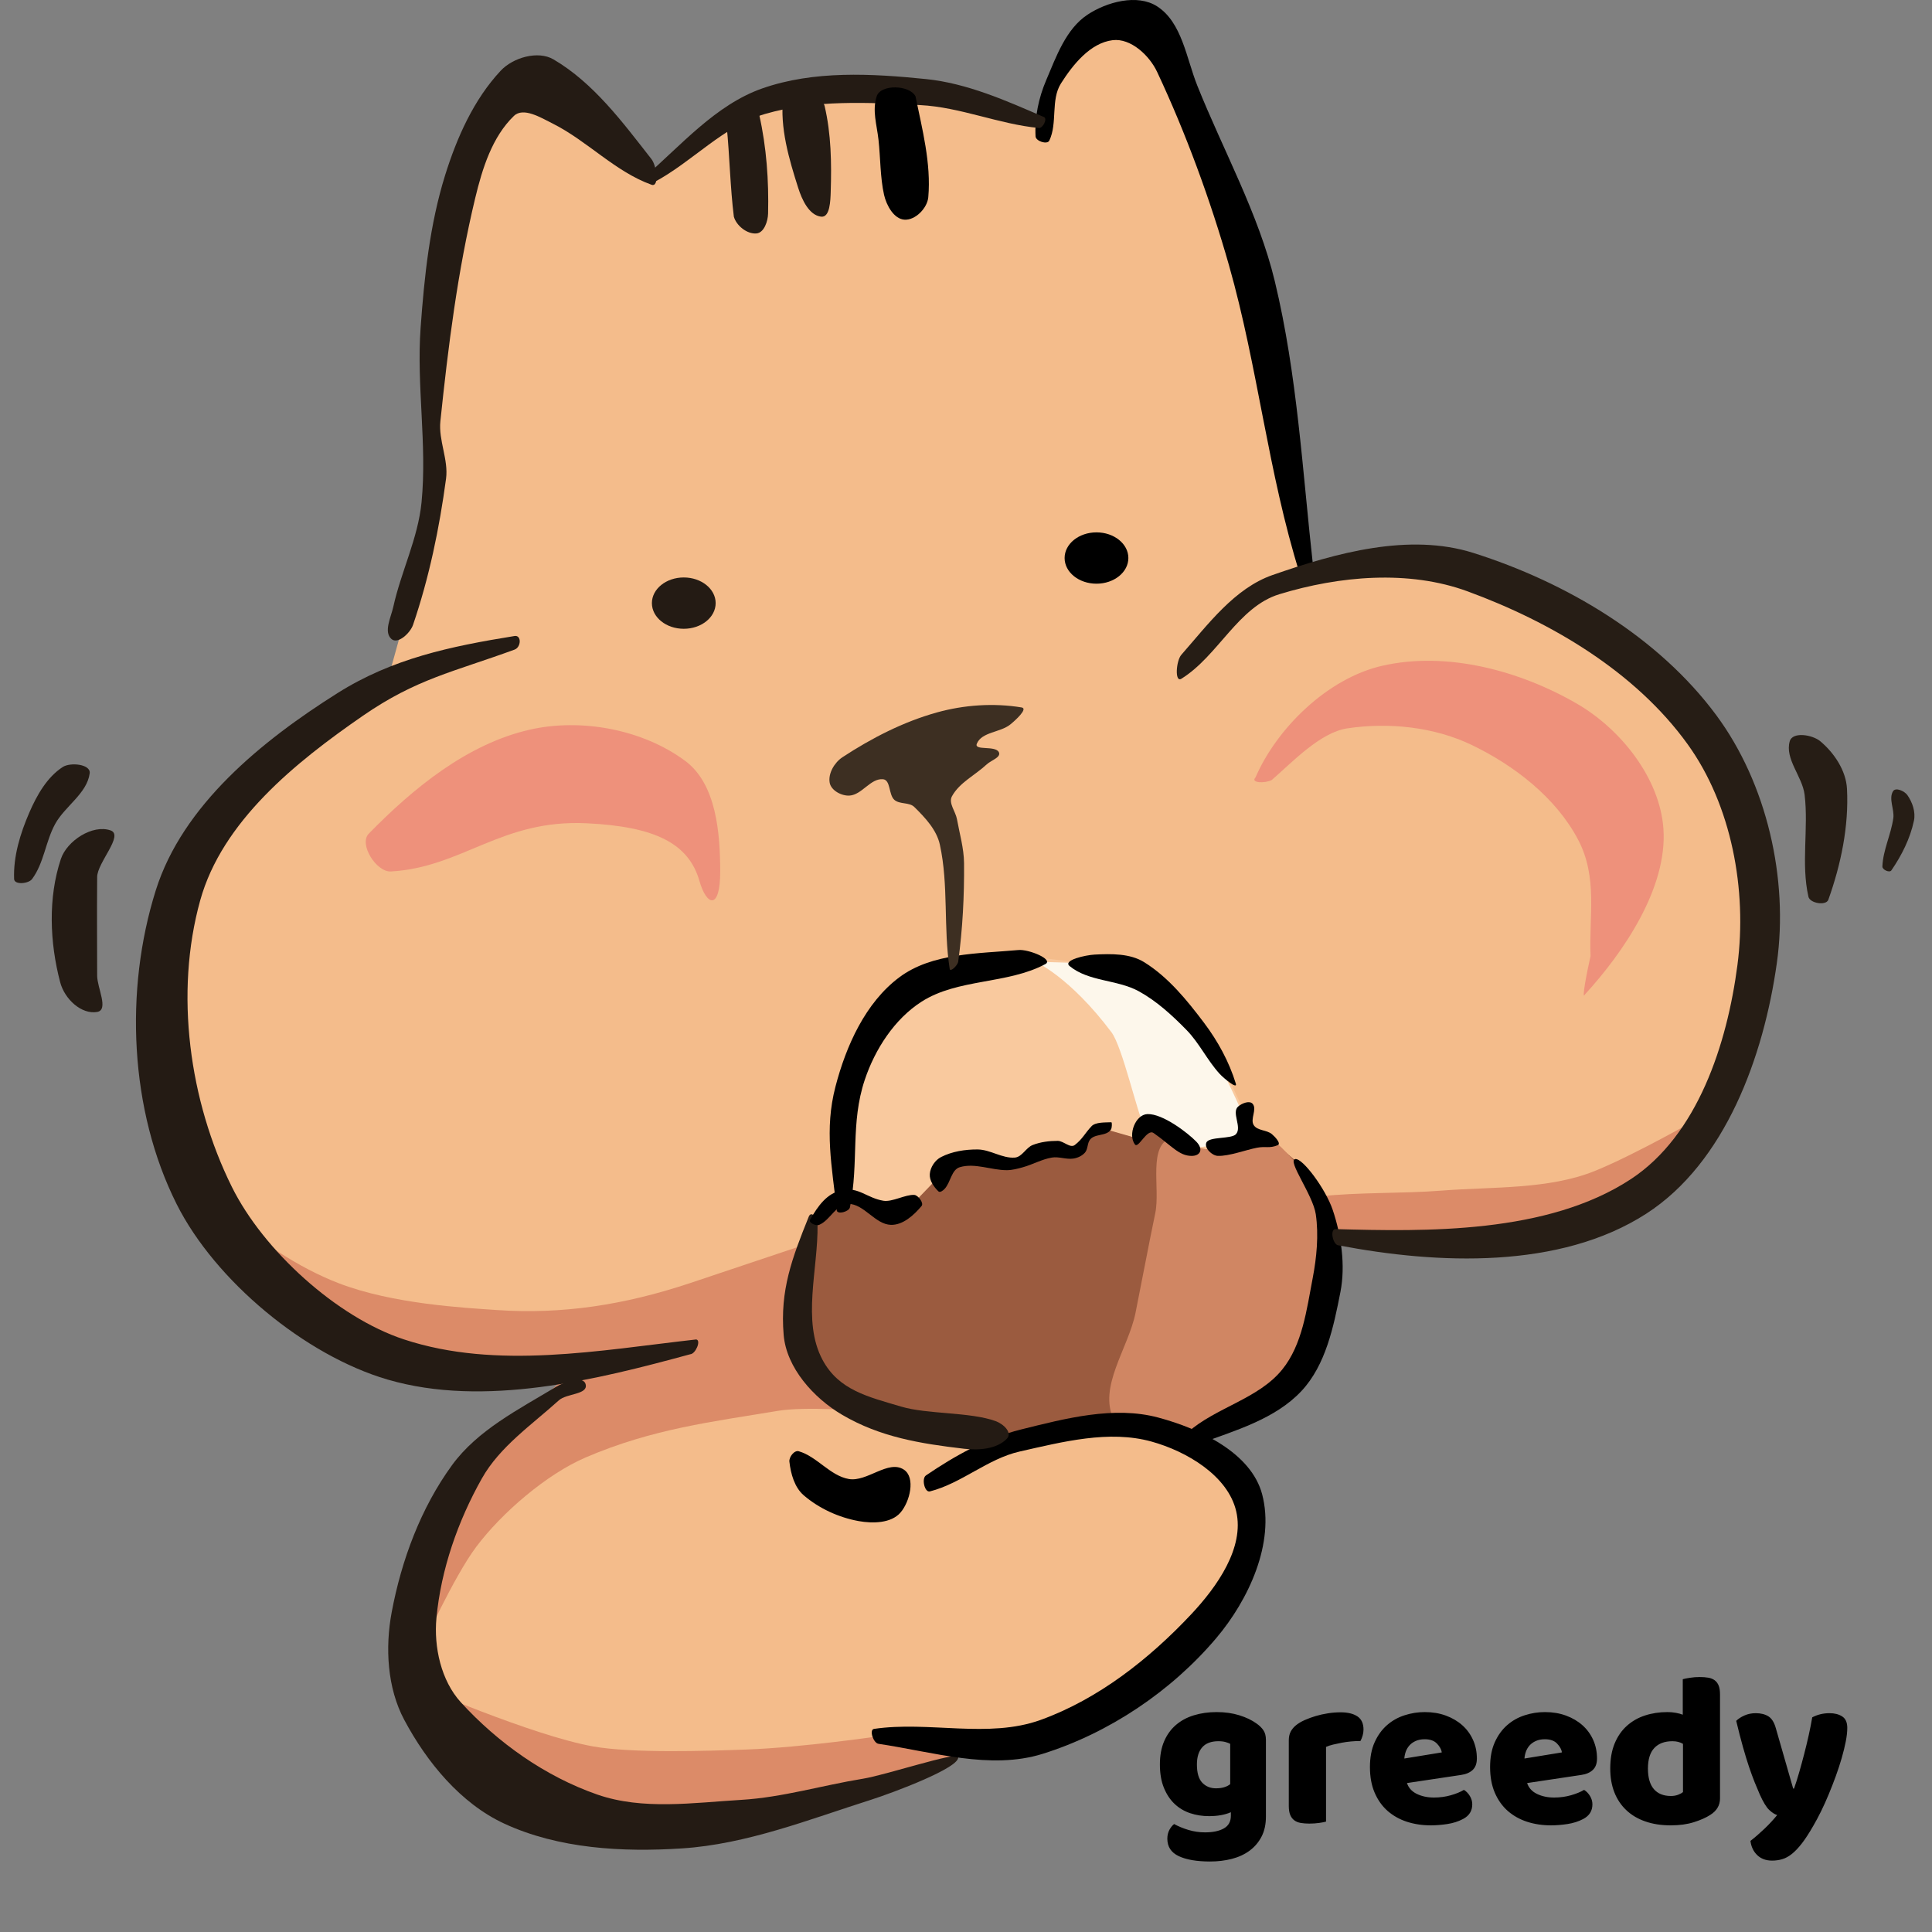 <?xml version="1.0"?>
<svg version="1.1" xmlns="http://www.w3.org/2000/svg" xmlns:xlink="http://www.w3.org/1999/xlink" width="100" height="100">
    <rect width="100%" height="100%" fill="#808080" stroke="none"/>
    <desc iVinci="yes" version="4.6" gridStep="20" showGrid="no" snapToGrid="no" codePlatform="0"/>
    <g id="Layer1" name="Layer 1" opacity="1">
        <g id="Shape1">
            <desc shapeID="1" type="0" basicInfo-basicType="0" basicInfo-roundedRectRadius="12" basicInfo-polygonSides="6" basicInfo-starPoints="5" bounding="rect(-73.251,-83.141,146.501,166.28)" text="" font-familyName="헤드라인A" font-pixelSize="50" font-bold="0" font-underline="0" font-alignment="1" strokeStyle="0" markerStart="0" markerEnd="0" shadowEnabled="0" shadowOffsetX="0" shadowOffsetY="2" shadowBlur="4" shadowOpacity="160" blurEnabled="0" blurRadius="4" transform="matrix(0.567,0,0,0.567,49.672,47.782)" pers-center="0,0" pers-size="0,0" pers-start="0,0" pers-end="0,0" locked="0" mesh="" flag=""/>
            <path id="shapePath1" d="M60.115,85.958 C66.912,79.878 64.925,77.599 64.925,77.599 L62.131,74.282 L67.502,70.797 L69.05,64.099 C69.05,64.099 76.137,65.053 79.481,64.099 C82.785,63.156 86.136,61.363 88.219,58.63 C90.31,55.886 91.204,48.718 91.204,48.718 L89.976,41.031 L83.784,33.024 L73.855,28.807 L67.502,29.66 L66.1,18.345 L62.214,6.835 L58.605,0.643 L55.617,1.964 L53.873,6.299 L48.851,4.713 L40.263,4.888 L36.458,6.722 L33.776,9.075 L26.386,4.176 L23.302,10.141 L22.441,17.998 L22.333,22.447 L22.333,27.039 L20.181,34.788 L12.776,40.184 L8.14,49.796 L9.977,61.65 L16.948,68.959 L24.458,71.005 L30.74,70.438 L28.698,72.091 L24.458,75.427 L21.671,81.803 L22.144,87.186 L27.027,93.335 L32.092,94.921 L43.059,93.479 L49.966,90.529 C49.966,90.529 56.299,89.371 60.115,85.958 Z" style="stroke:none;fill-rule:evenodd;fill:#f4bc8b;fill-opacity:1;"/>
        </g>
        <g id="Shape2">
            <desc shapeID="2" type="0" basicInfo-basicType="0" basicInfo-roundedRectRadius="12" basicInfo-polygonSides="6" basicInfo-starPoints="5" bounding="rect(-31.376,-8.42,62.752,16.839)" text="manager&#10;greedy" font-familyName="Baloo" font-pixelSize="20" font-bold="0" font-underline="0" font-alignment="1" strokeStyle="0" markerStart="0" markerEnd="0" shadowEnabled="0" shadowOffsetX="0" shadowOffsetY="2" shadowBlur="4" shadowOpacity="160" blurEnabled="0" blurRadius="4" transform="matrix(0.567,0,0,0.567,77.825,91.577)" pers-center="0,0" pers-size="0,0" pers-start="0,0" pers-end="0,0" locked="0" mesh="" flag=""/>
            <path id="shapePath2" d="M62.973,88.617 C63.404,88.617 63.794,88.672 64.146,88.782 C64.498,88.891 64.794,89.033 65.036,89.207 C65.188,89.313 65.307,89.43 65.394,89.558 C65.481,89.687 65.524,89.853 65.524,90.057 L65.524,94.026 C65.524,94.427 65.448,94.773 65.297,95.064 C65.146,95.355 64.94,95.597 64.679,95.79 C64.418,95.982 64.112,96.124 63.761,96.215 C63.409,96.305 63.033,96.351 62.632,96.351 C61.944,96.351 61.404,96.258 61.011,96.073 C60.618,95.888 60.421,95.587 60.421,95.171 C60.421,94.998 60.457,94.844 60.529,94.712 C60.601,94.58 60.682,94.48 60.773,94.412 C60.992,94.533 61.239,94.635 61.515,94.718 C61.791,94.801 62.077,94.843 62.372,94.843 C62.78,94.843 63.105,94.775 63.347,94.638 C63.589,94.502 63.709,94.283 63.709,93.981 L63.709,93.8 C63.4,93.936 63.022,94.003 62.576,94.003 C62.236,94.003 61.912,93.953 61.606,93.851 C61.3,93.749 61.031,93.59 60.801,93.374 C60.571,93.159 60.385,92.881 60.245,92.541 C60.106,92.2 60.036,91.796 60.036,91.328 C60.036,90.866 60.109,90.466 60.257,90.125 C60.404,89.785 60.608,89.504 60.869,89.281 C61.13,89.058 61.44,88.891 61.799,88.782 C62.158,88.672 62.549,88.617 62.973,88.617 M63.675,90.261 C63.623,90.231 63.545,90.201 63.443,90.171 C63.341,90.141 63.215,90.125 63.063,90.125 C62.693,90.125 62.415,90.229 62.23,90.437 C62.044,90.645 61.952,90.942 61.952,91.328 C61.952,91.766 62.044,92.081 62.23,92.274 C62.415,92.467 62.651,92.563 62.939,92.563 C63.249,92.563 63.494,92.492 63.675,92.348 L63.675,90.261 M68.635,94.287 C68.56,94.309 68.441,94.332 68.278,94.355 C68.116,94.378 67.948,94.389 67.774,94.389 C67.608,94.389 67.458,94.378 67.326,94.355 C67.194,94.332 67.082,94.287 66.992,94.219 C66.901,94.151 66.831,94.058 66.782,93.941 C66.733,93.824 66.708,93.671 66.708,93.482 L66.708,90.08 C66.708,89.906 66.74,89.757 66.804,89.632 C66.869,89.507 66.961,89.396 67.082,89.298 C67.203,89.199 67.353,89.111 67.53,89.031 C67.708,88.952 67.899,88.882 68.103,88.821 C68.307,88.761 68.518,88.714 68.738,88.68 C68.957,88.645 69.176,88.629 69.395,88.629 C69.758,88.629 70.046,88.698 70.257,88.838 C70.469,88.978 70.575,89.207 70.575,89.524 C70.575,89.63 70.559,89.734 70.529,89.836 C70.499,89.938 70.462,90.031 70.416,90.114 C70.257,90.114 70.095,90.122 69.928,90.137 C69.762,90.152 69.6,90.174 69.441,90.205 C69.282,90.235 69.133,90.267 68.993,90.301 C68.853,90.335 68.734,90.375 68.635,90.42 L68.635,94.287 M74.061,94.48 C73.615,94.48 73.201,94.417 72.819,94.293 C72.437,94.168 72.105,93.981 71.821,93.732 C71.538,93.482 71.315,93.168 71.152,92.79 C70.989,92.412 70.908,91.97 70.908,91.464 C70.908,90.965 70.989,90.536 71.152,90.176 C71.315,89.817 71.528,89.522 71.793,89.292 C72.057,89.061 72.36,88.891 72.7,88.782 C73.04,88.672 73.388,88.617 73.743,88.617 C74.144,88.617 74.509,88.678 74.838,88.799 C75.166,88.92 75.45,89.086 75.688,89.298 C75.926,89.509 76.111,89.763 76.243,90.057 C76.376,90.352 76.442,90.674 76.442,91.021 C76.442,91.278 76.37,91.475 76.227,91.611 C76.083,91.747 75.882,91.834 75.625,91.871 L72.824,92.291 C72.908,92.541 73.078,92.728 73.335,92.853 C73.592,92.977 73.887,93.04 74.219,93.04 C74.529,93.04 74.823,93 75.098,92.921 C75.374,92.841 75.599,92.749 75.773,92.643 C75.894,92.718 75.996,92.824 76.079,92.96 C76.162,93.096 76.204,93.24 76.204,93.391 C76.204,93.732 76.045,93.984 75.727,94.151 C75.486,94.279 75.213,94.366 74.911,94.412 C74.609,94.457 74.325,94.48 74.061,94.48 M73.743,90.023 C73.562,90.023 73.405,90.054 73.272,90.114 C73.14,90.174 73.032,90.252 72.949,90.347 C72.866,90.441 72.804,90.547 72.762,90.664 C72.721,90.781 72.696,90.9 72.688,91.021 L74.628,90.704 C74.605,90.553 74.522,90.401 74.378,90.25 C74.235,90.099 74.023,90.023 73.743,90.023 M80.28,94.48 C79.834,94.48 79.42,94.417 79.038,94.293 C78.656,94.168 78.324,93.981 78.04,93.732 C77.757,93.482 77.534,93.168 77.371,92.79 C77.209,92.412 77.127,91.97 77.127,91.464 C77.127,90.965 77.209,90.536 77.371,90.176 C77.534,89.817 77.747,89.522 78.012,89.292 C78.276,89.061 78.579,88.891 78.919,88.782 C79.259,88.672 79.607,88.617 79.962,88.617 C80.363,88.617 80.728,88.678 81.057,88.799 C81.385,88.92 81.669,89.086 81.907,89.298 C82.145,89.509 82.33,89.763 82.463,90.057 C82.595,90.352 82.661,90.674 82.661,91.021 C82.661,91.278 82.589,91.475 82.445,91.611 C82.302,91.747 82.102,91.834 81.844,91.871 L79.043,92.291 C79.127,92.541 79.297,92.728 79.554,92.853 C79.811,92.977 80.106,93.04 80.439,93.04 C80.749,93.04 81.041,93 81.317,92.921 C81.593,92.841 81.818,92.749 81.992,92.643 C82.113,92.718 82.215,92.824 82.298,92.96 C82.381,93.096 82.423,93.24 82.423,93.391 C82.423,93.732 82.264,93.984 81.947,94.151 C81.705,94.279 81.432,94.366 81.13,94.412 C80.828,94.457 80.544,94.48 80.28,94.48 M79.962,90.023 C79.781,90.023 79.624,90.054 79.492,90.114 C79.359,90.174 79.251,90.252 79.168,90.347 C79.085,90.441 79.023,90.547 78.981,90.664 C78.939,90.781 78.915,90.9 78.907,91.021 L80.847,90.704 C80.824,90.553 80.741,90.401 80.597,90.25 C80.454,90.099 80.242,90.023 79.962,90.023 M83.346,91.543 C83.346,91.044 83.422,90.611 83.573,90.245 C83.724,89.878 83.934,89.573 84.203,89.332 C84.471,89.09 84.785,88.91 85.144,88.793 C85.503,88.676 85.89,88.617 86.306,88.617 C86.457,88.617 86.605,88.63 86.748,88.657 C86.892,88.683 87.009,88.716 87.1,88.753 L87.1,86.916 C87.175,86.894 87.296,86.869 87.463,86.843 C87.629,86.816 87.799,86.803 87.973,86.803 C88.139,86.803 88.288,86.814 88.421,86.837 C88.553,86.859 88.665,86.905 88.755,86.973 C88.846,87.041 88.914,87.134 88.96,87.251 C89.005,87.368 89.028,87.521 89.028,87.71 L89.028,93.085 C89.028,93.441 88.861,93.724 88.528,93.936 C88.309,94.079 88.026,94.206 87.678,94.315 C87.331,94.425 86.93,94.48 86.476,94.48 C85.985,94.48 85.544,94.412 85.155,94.275 C84.766,94.139 84.437,93.943 84.169,93.686 C83.9,93.429 83.696,93.121 83.556,92.762 C83.416,92.403 83.346,91.996 83.346,91.543 M86.567,90.125 C86.159,90.125 85.845,90.243 85.626,90.477 C85.406,90.711 85.297,91.067 85.297,91.543 C85.297,92.011 85.399,92.365 85.603,92.603 C85.807,92.841 86.102,92.96 86.487,92.96 C86.624,92.96 86.746,92.939 86.856,92.898 C86.966,92.856 87.051,92.809 87.111,92.756 L87.111,90.261 C86.96,90.171 86.779,90.125 86.567,90.125 M91.091,92.892 C91.008,92.703 90.919,92.492 90.824,92.257 C90.73,92.023 90.632,91.754 90.529,91.452 C90.427,91.15 90.322,90.804 90.212,90.415 C90.102,90.025 89.987,89.577 89.866,89.071 C89.972,88.965 90.114,88.872 90.291,88.793 C90.469,88.714 90.664,88.674 90.875,88.674 C91.14,88.674 91.359,88.729 91.533,88.838 C91.707,88.948 91.835,89.154 91.918,89.456 L92.814,92.575 L92.86,92.575 C92.95,92.318 93.039,92.038 93.126,91.735 C93.213,91.433 93.298,91.121 93.381,90.8 C93.465,90.479 93.542,90.157 93.614,89.836 C93.686,89.515 93.748,89.199 93.801,88.889 C94.073,88.746 94.371,88.674 94.697,88.674 C94.961,88.674 95.18,88.731 95.354,88.844 C95.528,88.957 95.615,89.154 95.615,89.434 C95.615,89.638 95.589,89.874 95.536,90.142 C95.483,90.411 95.413,90.696 95.326,90.999 C95.239,91.301 95.137,91.612 95.02,91.934 C94.903,92.255 94.78,92.571 94.651,92.881 C94.523,93.191 94.39,93.484 94.254,93.76 C94.118,94.035 93.986,94.283 93.857,94.502 C93.646,94.873 93.449,95.175 93.268,95.41 C93.087,95.644 92.913,95.827 92.746,95.96 C92.58,96.092 92.413,96.183 92.247,96.231 C92.081,96.281 91.907,96.305 91.725,96.305 C91.408,96.305 91.151,96.211 90.955,96.022 C90.758,95.833 90.641,95.587 90.603,95.285 C90.845,95.096 91.087,94.886 91.329,94.655 C91.57,94.425 91.79,94.189 91.986,93.947 C91.858,93.909 91.72,93.82 91.572,93.68 C91.425,93.541 91.265,93.278 91.091,92.892 Z" style="stroke:none;fill-rule:evenodd;fill:#000000;fill-opacity:1;"/>
        </g>
        <g id="Shape3">
            <desc shapeID="3" type="0" basicInfo-basicType="0" basicInfo-roundedRectRadius="12" basicInfo-polygonSides="6" basicInfo-starPoints="5" bounding="rect(-18.051,-11.463,36.101,22.926)" text="" font-familyName="Helvetica" font-pixelSize="20" font-bold="0" font-underline="0" font-alignment="1" strokeStyle="0" markerStart="0" markerEnd="0" shadowEnabled="0" shadowOffsetX="0" shadowOffsetY="2" shadowBlur="4" shadowOpacity="160" blurEnabled="0" blurRadius="4" transform="matrix(0.567,0,0,0.567,54.079,56.087)" pers-center="0,0" pers-size="0,0" pers-start="0,0" pers-end="0,0" locked="0" mesh="" flag=""/>
            <path id="shapePath3" d="M43.872,61.606 C43.872,61.606 43.845,56.161 43.845,56.161 C43.845,56.161 46.876,51.144 46.876,51.144 C46.876,51.144 53.878,49.588 53.878,49.588 C53.878,49.588 57.875,50.044 57.875,50.044 C57.875,50.044 62.758,53.988 62.758,53.988 C62.758,53.988 64.314,57.368 64.314,57.368 C64.314,57.368 64.314,59.005 64.287,59.005 C64.26,59.005 62.57,59.461 62.57,59.461 C62.57,59.461 61.55,59.434 61.55,59.434 C61.55,59.434 59.539,58.2 59.539,58.2 C59.539,58.2 58.922,59.031 58.922,59.031 C58.922,59.031 57.285,58.441 57.285,58.441 C57.285,58.441 55.837,59.541 55.863,59.541 C55.89,59.541 54.2,59.541 54.2,59.541 C54.2,59.541 52.617,60.212 52.617,60.212 C52.617,60.212 49.827,59.809 49.827,59.809 C49.827,59.809 48.781,60.883 48.781,60.883 C48.781,60.883 47.777,62.391 46.597,62.566 C45.326,62.753 43.872,61.606 43.872,61.606 Z" style="stroke:none;fill-rule:evenodd;fill:#f9c99e;fill-opacity:1;"/>
        </g>
        <g id="Shape4">
            <desc shapeID="4" type="0" basicInfo-basicType="0" basicInfo-roundedRectRadius="12" basicInfo-polygonSides="6" basicInfo-starPoints="5" bounding="rect(0,0,0,0)" text="" font-familyName="Helvetica" font-pixelSize="20" font-bold="0" font-underline="0" font-alignment="1" strokeStyle="0" markerStart="0" markerEnd="0" shadowEnabled="0" shadowOffsetX="0" shadowOffsetY="2" shadowBlur="4" shadowOpacity="160" blurEnabled="0" blurRadius="4" transform="matrix(0.567,0,0,0.567,55.277,49.779)" pers-center="0,0" pers-size="0,0" pers-start="0,0" pers-end="0,0" locked="0" mesh="" flag=""/>
            <path id="shapePath4" d="M55.277,49.779 Z" style="stroke:none;fill-rule:evenodd;fill:#e98c59;fill-opacity:1;"/>
        </g>
        <g id="Shape5">
            <desc shapeID="5" type="0" basicInfo-basicType="0" basicInfo-roundedRectRadius="12" basicInfo-polygonSides="6" basicInfo-starPoints="5" bounding="rect(0,0,0,0)" text="" font-familyName="Helvetica" font-pixelSize="20" font-bold="0" font-underline="0" font-alignment="1" strokeStyle="0" markerStart="0" markerEnd="0" shadowEnabled="0" shadowOffsetX="0" shadowOffsetY="2" shadowBlur="4" shadowOpacity="160" blurEnabled="0" blurRadius="4" transform="matrix(0.567,0,0,0.567,63.186,55.286)" pers-center="0,0" pers-size="0,0" pers-start="0,0" pers-end="0,0" locked="0" mesh="" flag=""/>
            <path id="shapePath5" d="M63.186,55.286 Z" style="stroke:none;fill-rule:evenodd;fill:#e98c59;fill-opacity:1;"/>
        </g>
        <g id="Shape6">
            <desc shapeID="6" type="0" basicInfo-basicType="0" basicInfo-roundedRectRadius="12" basicInfo-polygonSides="6" basicInfo-starPoints="5" bounding="rect(-9.939,-8.537,19.879,17.074)" text="" font-familyName="Helvetica" font-pixelSize="20" font-bold="0" font-underline="0" font-alignment="1" strokeStyle="0" markerStart="0" markerEnd="0" shadowEnabled="0" shadowOffsetX="0" shadowOffsetY="2" shadowBlur="4" shadowOpacity="160" blurEnabled="0" blurRadius="4" transform="matrix(0.567,0,0,0.567,59.219,54.619)" pers-center="0,0" pers-size="0,0" pers-start="0,0" pers-end="0,0" locked="0" mesh="" flag=""/>
            <path id="shapePath6" d="M53.584,49.778 C53.584,49.778 57.333,49.887 57.333,49.887 C57.333,49.887 60.319,51.188 61.331,52.391 C63.222,54.644 64.855,58.951 64.855,58.951 C64.855,58.951 61.625,59.459 61.625,59.459 C61.625,59.459 60.569,58.357 59.219,58.268 C58.858,57.632 58.106,54.197 57.527,53.426 C55.35,50.53 53.584,49.778 53.584,49.778 Z" style="stroke:none;fill-rule:evenodd;fill:#fdf7eb;fill-opacity:1;"/>
        </g>
        <g id="Shape7">
            <desc shapeID="7" type="0" basicInfo-basicType="0" basicInfo-roundedRectRadius="12" basicInfo-polygonSides="6" basicInfo-starPoints="5" bounding="rect(-24.6,-14.638,49.201,29.275)" text="" font-familyName="헤드라인A" font-pixelSize="50" font-bold="0" font-underline="0" font-alignment="1" strokeStyle="0" markerStart="0" markerEnd="0" shadowEnabled="0" shadowOffsetX="0" shadowOffsetY="2" shadowBlur="4" shadowOpacity="160" blurEnabled="0" blurRadius="4" transform="matrix(0.567,0,0,0.567,55.135,66.283)" pers-center="0,0" pers-size="0,0" pers-start="0,0" pers-end="0,0" locked="0" mesh="" flag=""/>
            <path id="shapePath7" d="M43.395,72.172 C43.395,72.172 51.653,74.582 51.653,74.582 C51.653,74.582 55.339,73.918 55.339,73.918 C55.339,73.918 60.603,73.973 60.603,73.973 C60.603,73.973 62.017,74.527 62.017,74.527 C62.017,74.527 64.788,72.809 64.788,72.809 C64.788,72.809 67.753,70.343 67.753,70.343 C67.753,70.343 69.083,64.496 69.083,64.496 C69.083,64.496 68.113,61.614 68.113,61.614 C68.113,61.614 67.199,60.201 67.199,60.201 C67.199,60.201 65.675,58.898 65.675,58.898 C65.675,58.898 63.014,59.48 63.014,59.48 C63.014,59.48 61.518,59.508 61.518,59.508 C61.518,59.508 59.412,57.984 59.412,57.984 C59.412,57.984 58.885,58.926 58.885,58.926 C58.885,58.926 56.946,58.372 56.946,58.372 C56.946,58.372 55.915,59.479 55.915,59.479 C55.915,59.479 53.824,59.514 53.824,59.514 C53.824,59.514 52.566,60.241 52.566,60.241 C52.566,60.241 49.82,59.922 49.82,59.922 C49.82,59.922 48.42,61.091 48.42,61.091 C48.42,61.091 47.021,62.544 47.021,62.544 C47.021,62.544 45.621,62.58 45.621,62.58 C45.621,62.58 43.69,61.889 43.69,61.889 C43.69,61.889 42.573,62.58 42.573,62.58 C42.573,62.58 41.882,63.785 41.882,63.785 C41.882,63.785 40.904,67.058 41.268,69.074 C41.659,71.245 43.395,72.172 43.395,72.172 Z" style="stroke:none;fill-rule:evenodd;fill:#9b5b3f;fill-opacity:1;"/>
        </g>
        <g id="Shape8">
            <desc shapeID="8" type="0" basicInfo-basicType="0" basicInfo-roundedRectRadius="12" basicInfo-polygonSides="6" basicInfo-starPoints="5" bounding="rect(0,0,0,0)" text="" font-familyName="헤드라인A" font-pixelSize="50" font-bold="0" font-underline="0" font-alignment="1" strokeStyle="0" markerStart="0" markerEnd="0" shadowEnabled="0" shadowOffsetX="0" shadowOffsetY="2" shadowBlur="4" shadowOpacity="160" blurEnabled="0" blurRadius="4" transform="matrix(0.567,0,0,0.567,60.938,58.928)" pers-center="0,0" pers-size="0,0" pers-start="0,0" pers-end="0,0" locked="0" mesh="" flag=""/>
            <path id="shapePath8" d="M60.938,58.928 Z" style="stroke:none;fill-rule:evenodd;fill:#9b5b3f;fill-opacity:1;"/>
        </g>
        <g id="Shape9">
            <desc shapeID="9" type="0" basicInfo-basicType="0" basicInfo-roundedRectRadius="12" basicInfo-polygonSides="6" basicInfo-starPoints="5" bounding="rect(-10.261,-13.637,20.521,27.275)" text="" font-familyName="헤드라인A" font-pixelSize="50" font-bold="0" font-underline="0" font-alignment="1" strokeStyle="0" markerStart="0" markerEnd="0" shadowEnabled="0" shadowOffsetX="0" shadowOffsetY="2" shadowBlur="4" shadowOpacity="160" blurEnabled="0" blurRadius="4" transform="matrix(0.567,0,0,0.567,63.233,66.55)" pers-center="0,0" pers-size="0,0" pers-start="0,0" pers-end="0,0" locked="0" mesh="" flag=""/>
            <path id="shapePath9" d="M60.664,58.873 C59.381,59.255 60.069,61.483 59.796,62.794 C59.439,64.509 59.12,66.231 58.775,67.948 C58.405,69.793 56.824,71.79 57.651,73.48 C58.596,74.068 60.605,74.457 62.046,74.203 C63.714,73.91 65.186,73.146 66.381,71.945 C67.591,70.731 68.456,69.11 68.88,67.448 C69.245,66.012 68.953,64.459 68.658,63.007 C68.474,62.102 68.287,60.931 67.468,60.507 C66.958,60.244 66.284,59.056 65.565,58.928 C64.452,58.728 63.23,59.645 62.342,59.469 C61.469,59.295 61.5,58.624 60.664,58.873 Z" style="stroke:none;fill-rule:evenodd;fill:#d08663;fill-opacity:1;"/>
        </g>
        <g id="Shape10">
            <desc shapeID="10" type="0" basicInfo-basicType="0" basicInfo-roundedRectRadius="12" basicInfo-polygonSides="6" basicInfo-starPoints="5" bounding="rect(-17.506,-5.848,35.012,11.696)" text="" font-familyName="헤드라인A" font-pixelSize="50" font-bold="0" font-underline="0" font-alignment="1" strokeStyle="0" markerStart="0" markerEnd="0" shadowEnabled="0" shadowOffsetX="0" shadowOffsetY="2" shadowBlur="4" shadowOpacity="160" blurEnabled="0" blurRadius="4" transform="matrix(0.567,0,0,0.567,78.15,61.108)" pers-center="0,0" pers-size="0,0" pers-start="0,0" pers-end="0,0" locked="0" mesh="" flag=""/>
            <path id="shapePath10" d="M88.076,57.792 C88.076,57.792 86.935,60.419 86.935,60.419 C86.935,60.419 78.15,64.424 78.15,64.424 L68.792,64.176 C68.792,64.176 67.979,61.962 68.298,61.926 C70.319,61.701 72.589,61.786 74.616,61.626 C77.201,61.421 80.15,61.58 82.554,60.606 C84.679,59.745 88.076,57.792 88.076,57.792 Z" style="stroke:none;fill-rule:evenodd;fill:#dc8b68;fill-opacity:1;"/>
        </g>
        <g id="Shape11">
            <desc shapeID="11" type="0" basicInfo-basicType="0" basicInfo-roundedRectRadius="12" basicInfo-polygonSides="6" basicInfo-starPoints="5" bounding="rect(-30.992,-21.527,61.984,43.055)" text="" font-familyName="헤드라인A" font-pixelSize="50" font-bold="0" font-underline="0" font-alignment="1" strokeStyle="0" markerStart="0" markerEnd="0" shadowEnabled="0" shadowOffsetX="0" shadowOffsetY="2" shadowBlur="4" shadowOpacity="160" blurEnabled="0" blurRadius="4" transform="matrix(0.567,0,0,0.567,27.089,72.93)" pers-center="0,0" pers-size="0,0" pers-start="0,0" pers-end="0,0" locked="0" mesh="" flag=""/>
            <path id="shapePath11" d="M29.989,70.618 C29.958,70.649 22.514,70.865 22.514,70.865 C22.514,70.865 15.966,67.808 15.966,67.808 C15.966,67.808 9.517,60.724 9.517,60.724 C9.517,60.724 13.2,64.751 17.527,66.418 C20.335,67.499 24.01,67.689 25.722,67.808 C29.068,68.038 32.29,67.554 35.703,66.418 C37.502,65.819 41.618,64.437 41.618,64.437 C41.618,64.437 41.417,69.815 41.417,69.815 C41.417,69.815 44.661,73.028 44.661,73.028 C44.661,73.028 41.696,72.784 40.243,73.028 C36.884,73.591 33.789,73.945 30.314,75.437 C28.291,76.305 25.964,78.308 24.645,80.07 C23.494,81.608 21.896,85.135 21.896,85.135 C21.896,85.135 22.143,79.638 22.143,79.638 C22.143,79.638 24.954,75.22 24.954,75.22 C24.954,75.22 29.989,70.618 29.989,70.618 Z" style="stroke:none;fill-rule:evenodd;fill:#dc8b68;fill-opacity:1;"/>
        </g>
        <g id="Shape12">
            <desc shapeID="12" type="0" basicInfo-basicType="0" basicInfo-roundedRectRadius="12" basicInfo-polygonSides="6" basicInfo-starPoints="5" bounding="rect(-24.954,-6.503,49.908,13.006)" text="" font-familyName="헤드라인A" font-pixelSize="50" font-bold="0" font-underline="0" font-alignment="1" strokeStyle="0" markerStart="0" markerEnd="0" shadowEnabled="0" shadowOffsetX="0" shadowOffsetY="2" shadowBlur="4" shadowOpacity="160" blurEnabled="0" blurRadius="4" transform="matrix(0.567,0,0,0.567,35.722,90.913)" pers-center="0,0" pers-size="0,0" pers-start="0,0" pers-end="0,0" locked="0" mesh="" flag=""/>
            <path id="shapePath12" d="M21.573,87.226 L26.034,92.85 C26.034,92.85 28.667,94.047 31.837,94.53 C33.963,94.854 39.87,93.948 39.87,93.948 C39.87,93.948 45.962,92.289 45.962,92.289 C45.962,92.289 49.87,90.644 49.87,90.644 C49.87,90.644 45.652,89.844 45.652,89.844 C45.652,89.844 41.589,90.447 38.639,90.555 C36.599,90.63 32.696,90.756 30.688,90.393 C27.523,89.822 21.573,87.226 21.573,87.226 Z" style="stroke:none;fill-rule:evenodd;fill:#dc8b68;fill-opacity:1;"/>
        </g>
        <g id="Shape13">
            <desc shapeID="13" type="0" basicInfo-basicType="0" basicInfo-roundedRectRadius="12" basicInfo-polygonSides="6" basicInfo-starPoints="5" bounding="rect(0,0,0,0)" text="" font-familyName="Helvetica" font-pixelSize="20" font-bold="0" font-underline="0" font-alignment="1" strokeStyle="0" markerStart="0" markerEnd="0" shadowEnabled="0" shadowOffsetX="0" shadowOffsetY="2" shadowBlur="4" shadowOpacity="160" blurEnabled="0" blurRadius="4" transform="matrix(0.567,0,0,0.567,4.798,96.351)" pers-center="0,0" pers-size="0,0" pers-start="0,0" pers-end="0,0" locked="0" mesh="" flag=""/>
            <path id="shapePath13" d="M4.798,96.351 Z" style="stroke:none;fill-rule:evenodd;fill:#241b14;fill-opacity:1;"/>
        </g>
        <g id="Shape14">
            <desc shapeID="14" type="0" basicInfo-basicType="0" basicInfo-roundedRectRadius="12" basicInfo-polygonSides="6" basicInfo-starPoints="5" bounding="rect(0,0,0,0)" text="" font-familyName="Helvetica" font-pixelSize="20" font-bold="0" font-underline="0" font-alignment="1" strokeStyle="0" markerStart="0" markerEnd="0" shadowEnabled="0" shadowOffsetX="0" shadowOffsetY="2" shadowBlur="4" shadowOpacity="160" blurEnabled="0" blurRadius="4" transform="matrix(0.567,0,0,0.567,12.24,103.527)" pers-center="0,0" pers-size="0,0" pers-start="0,0" pers-end="0,0" locked="0" mesh="" flag=""/>
            <path id="shapePath14" d="M12.24,103.527 Z" style="stroke:none;fill-rule:evenodd;fill:#241b14;fill-opacity:1;"/>
        </g>
        <g id="Shape15">
            <desc shapeID="15" type="0" basicInfo-basicType="0" basicInfo-roundedRectRadius="12" basicInfo-polygonSides="6" basicInfo-starPoints="5" bounding="rect(0,0,0,0)" text="" font-familyName="Helvetica" font-pixelSize="20" font-bold="0" font-underline="0" font-alignment="1" strokeStyle="0" markerStart="0" markerEnd="0" shadowEnabled="0" shadowOffsetX="0" shadowOffsetY="2" shadowBlur="4" shadowOpacity="160" blurEnabled="0" blurRadius="4" transform="matrix(0.567,0,0,0.567,8.503,93.479)" pers-center="0,0" pers-size="0,0" pers-start="0,0" pers-end="0,0" locked="0" mesh="" flag=""/>
            <path id="shapePath15" d="M8.503,93.479 Z" style="stroke:none;fill-rule:evenodd;fill:#241b14;fill-opacity:1;"/>
        </g>
        <g id="Shape16">
            <desc shapeID="16" type="0" basicInfo-basicType="0" basicInfo-roundedRectRadius="12" basicInfo-polygonSides="6" basicInfo-starPoints="5" bounding="rect(-26.018,-21.456,52.036,42.912)" text="" font-familyName="Helvetica" font-pixelSize="20" font-bold="0" font-underline="0" font-alignment="1" strokeStyle="0" markerStart="0" markerEnd="0" shadowEnabled="0" shadowOffsetX="0" shadowOffsetY="2" shadowBlur="4" shadowOpacity="160" blurEnabled="0" blurRadius="4" transform="matrix(0.567,0,0,0.567,34.845,83.577)" pers-center="0,0" pers-size="0,0" pers-start="0,0" pers-end="0,0" locked="0" mesh="" flag=""/>
            <path id="shapePath16" d="M26.102,94.391 C23.844,93.346 22.091,91.212 20.922,89.016 C20.043,87.367 19.929,85.283 20.274,83.447 C20.78,80.751 21.782,78.051 23.398,75.834 C24.72,74.021 26.854,72.944 28.776,71.786 C29.217,71.52 30.207,71.162 30.316,71.665 C30.43,72.19 29.325,72.12 28.927,72.48 C27.522,73.751 25.867,74.878 24.939,76.529 C23.698,78.735 22.827,81.23 22.59,83.75 C22.449,85.255 22.833,86.99 23.851,88.108 C25.766,90.209 28.231,91.952 30.916,92.886 C33.267,93.703 35.893,93.308 38.377,93.16 C40.502,93.033 42.567,92.406 44.668,92.066 C45.852,91.874 49.496,90.666 49.591,90.928 C49.77,91.469 46.194,92.802 45.07,93.16 C41.865,94.178 38.655,95.455 35.3,95.673 C32.211,95.874 28.912,95.691 26.102,94.391 Z" style="stroke:none;fill-rule:evenodd;fill:#241b14;fill-opacity:1;"/>
        </g>
        <g id="Shape17">
            <desc shapeID="17" type="0" basicInfo-basicType="0" basicInfo-roundedRectRadius="12" basicInfo-polygonSides="6" basicInfo-starPoints="5" bounding="rect(-5.532,-3.254,11.063,6.509)" text="" font-familyName="Helvetica" font-pixelSize="20" font-bold="0" font-underline="0" font-alignment="1" strokeStyle="0" markerStart="0" markerEnd="0" shadowEnabled="0" shadowOffsetX="0" shadowOffsetY="2" shadowBlur="4" shadowOpacity="160" blurEnabled="0" blurRadius="4" transform="matrix(0.567,0,0,0.567,43.994,76.954)" pers-center="0,0" pers-size="0,0" pers-start="0,0" pers-end="0,0" locked="0" mesh="" flag=""/>
            <path id="shapePath17" d="M46.781,76.066 C45.975,75.539 44.883,76.718 43.935,76.553 C42.963,76.383 42.294,75.394 41.346,75.117 C41.114,75.049 40.832,75.415 40.859,75.656 C40.93,76.283 41.123,76.988 41.603,77.399 C42.398,78.08 43.417,78.546 44.448,78.732 C45.17,78.861 46.121,78.848 46.604,78.296 C47.095,77.735 47.405,76.474 46.781,76.066 Z" style="stroke:none;fill-rule:evenodd;fill:#000000;fill-opacity:1;"/>
        </g>
        <g id="Shape18">
            <desc shapeID="18" type="0" basicInfo-basicType="0" basicInfo-roundedRectRadius="12" basicInfo-polygonSides="6" basicInfo-starPoints="5" bounding="rect(-17.971,-15.867,35.942,31.735)" text="" font-familyName="Helvetica" font-pixelSize="20" font-bold="0" font-underline="0" font-alignment="1" strokeStyle="0" markerStart="0" markerEnd="0" shadowEnabled="0" shadowOffsetX="0" shadowOffsetY="2" shadowBlur="4" shadowOpacity="160" blurEnabled="0" blurRadius="4" transform="matrix(0.567,0,0,0.567,55.311,82.122)" pers-center="0,0" pers-size="0,0" pers-start="0,0" pers-end="0,0" locked="0" mesh="" flag=""/>
            <path id="shapePath18" d="M45.24,89.487 C48.088,89.068 51.157,90.001 53.865,89.022 C56.852,87.942 59.49,85.865 61.663,83.548 C62.987,82.136 64.423,80.114 63.987,78.228 C63.56,76.382 61.424,75.119 59.597,74.614 C57.401,74.006 55.003,74.629 52.78,75.13 C51.126,75.502 49.775,76.776 48.132,77.195 C47.857,77.266 47.691,76.529 47.926,76.369 C49.428,75.346 51.068,74.433 52.831,73.994 C55.146,73.418 57.656,72.755 59.958,73.374 C62.111,73.952 64.764,75.196 65.33,77.35 C65.991,79.868 64.635,82.8 62.954,84.787 C60.629,87.536 57.404,89.703 53.968,90.778 C51.259,91.626 48.276,90.675 45.469,90.259 C45.203,90.22 44.974,89.526 45.24,89.487 Z" style="stroke:none;fill-rule:evenodd;fill:#000000;fill-opacity:1;"/>
        </g>
        <g id="Shape19">
            <desc shapeID="19" type="0" basicInfo-basicType="0" basicInfo-roundedRectRadius="12" basicInfo-polygonSides="6" basicInfo-starPoints="5" bounding="rect(-9.924,-11.986,19.848,23.971)" text="" font-familyName="Helvetica" font-pixelSize="20" font-bold="0" font-underline="0" font-alignment="1" strokeStyle="0" markerStart="0" markerEnd="0" shadowEnabled="0" shadowOffsetX="0" shadowOffsetY="2" shadowBlur="4" shadowOpacity="160" blurEnabled="0" blurRadius="4" transform="matrix(0.567,0,0,0.567,48.571,55.966)" pers-center="0,0" pers-size="0,0" pers-start="0,0" pers-end="0,0" locked="0" mesh="" flag=""/>
            <path id="shapePath19" d="M54.102,49.904 C52.135,50.952 49.579,50.643 47.701,51.846 C46.298,52.744 45.291,54.307 44.762,55.886 C44.008,58.139 44.466,60.163 43.993,62.491 C43.947,62.72 43.337,62.88 43.311,62.648 C43.062,60.371 42.665,58.471 43.241,56.254 C43.79,54.136 44.794,51.895 46.547,50.586 C48.238,49.322 50.617,49.363 52.719,49.173 C53.239,49.126 54.563,49.659 54.102,49.904 Z" style="stroke:none;fill-rule:evenodd;fill:#000000;fill-opacity:1;"/>
        </g>
        <g id="Shape20">
            <desc shapeID="20" type="0" basicInfo-basicType="0" basicInfo-roundedRectRadius="12" basicInfo-polygonSides="6" basicInfo-starPoints="5" bounding="rect(0,0,0,0)" text="" font-familyName="Helvetica" font-pixelSize="20" font-bold="0" font-underline="0" font-alignment="1" strokeStyle="0" markerStart="0" markerEnd="0" shadowEnabled="0" shadowOffsetX="0" shadowOffsetY="2" shadowBlur="4" shadowOpacity="160" blurEnabled="0" blurRadius="4" transform="matrix(0.567,0,0,0.567,51.053,75.353)" pers-center="0,0" pers-size="0,0" pers-start="0,0" pers-end="0,0" locked="0" mesh="" flag=""/>
            <path id="shapePath20" d="M51.053,75.353 Z" style="stroke:none;fill-rule:evenodd;fill:#000000;fill-opacity:1;"/>
        </g>
        <g id="Shape21">
            <desc shapeID="21" type="0" basicInfo-basicType="0" basicInfo-roundedRectRadius="12" basicInfo-polygonSides="6" basicInfo-starPoints="5" bounding="rect(-10.303,-10.733,20.607,21.466)" text="" font-familyName="Helvetica" font-pixelSize="20" font-bold="0" font-underline="0" font-alignment="1" strokeStyle="0" markerStart="0" markerEnd="0" shadowEnabled="0" shadowOffsetX="0" shadowOffsetY="2" shadowBlur="4" shadowOpacity="160" blurEnabled="0" blurRadius="4" transform="matrix(0.567,0,0,0.567,46.368,68.935)" pers-center="0,0" pers-size="0,0" pers-start="0,0" pers-end="0,0" locked="0" mesh="" flag=""/>
            <path id="shapePath21" d="M41.861,62.975 C40.993,65.13 40.367,66.781 40.562,69.095 C40.706,70.798 42.117,72.365 43.59,73.23 C45.559,74.387 47.632,74.721 49.901,74.987 C50.654,75.075 51.59,75.013 52.115,74.467 C52.417,74.152 51.94,73.703 51.529,73.555 C50.2,73.076 47.998,73.209 46.646,72.806 C44.941,72.299 43.426,71.963 42.581,70.398 C41.489,68.379 42.354,65.676 42.316,63.382 C42.31,63.027 41.993,62.646 41.861,62.975 Z" style="stroke:none;fill-rule:evenodd;fill:#241b14;fill-opacity:1;"/>
        </g>
        <g id="Shape22">
            <desc shapeID="22" type="0" basicInfo-basicType="0" basicInfo-roundedRectRadius="12" basicInfo-polygonSides="6" basicInfo-starPoints="5" bounding="rect(-7.131,-13.009,14.262,26.018)" text="" font-familyName="Helvetica" font-pixelSize="20" font-bold="0" font-underline="0" font-alignment="1" strokeStyle="0" markerStart="0" markerEnd="0" shadowEnabled="0" shadowOffsetX="0" shadowOffsetY="2" shadowBlur="4" shadowOpacity="160" blurEnabled="0" blurRadius="4" transform="matrix(0.567,0,0,0.567,65.453,67.367)" pers-center="0,0" pers-size="0,0" pers-start="0,0" pers-end="0,0" locked="0" mesh="" flag=""/>
            <path id="shapePath22" d="M61.456,74.154 C62.922,72.846 65.128,72.416 66.366,70.889 C67.414,69.596 67.632,67.786 67.946,66.151 C68.15,65.085 68.262,63.923 68.105,62.849 C67.958,61.847 66.605,60.058 67.044,59.993 C67.421,59.937 68.606,61.525 68.978,62.615 C69.425,63.932 69.648,65.505 69.381,66.869 C69.029,68.668 68.621,70.648 67.371,71.99 C66.014,73.448 63.933,74.046 62.063,74.731 C61.801,74.827 61.248,74.34 61.456,74.154 Z" style="stroke:none;fill-rule:evenodd;fill:#000000;fill-opacity:1;"/>
        </g>
        <g id="Shape23">
            <desc shapeID="23" type="0" basicInfo-basicType="0" basicInfo-roundedRectRadius="12" basicInfo-polygonSides="6" basicInfo-starPoints="5" bounding="rect(0,0,0,0)" text="" font-familyName="Helvetica" font-pixelSize="20" font-bold="0" font-underline="0" font-alignment="1" strokeStyle="0" markerStart="0" markerEnd="0" shadowEnabled="0" shadowOffsetX="0" shadowOffsetY="2" shadowBlur="4" shadowOpacity="160" blurEnabled="0" blurRadius="4" transform="matrix(0.567,0,0,0.567,55.104,50.388)" pers-center="0,0" pers-size="0,0" pers-start="0,0" pers-end="0,0" locked="0" mesh="" flag=""/>
            <path id="shapePath23" d="M55.104,50.388 Z" style="stroke:none;fill-rule:evenodd;fill:#000000;fill-opacity:1;"/>
        </g>
        <g id="Shape24">
            <desc shapeID="24" type="0" basicInfo-basicType="0" basicInfo-roundedRectRadius="12" basicInfo-polygonSides="6" basicInfo-starPoints="5" bounding="rect(-7.657,-5.992,15.313,11.983)" text="" font-familyName="Helvetica" font-pixelSize="20" font-bold="0" font-underline="0" font-alignment="1" strokeStyle="0" markerStart="0" markerEnd="0" shadowEnabled="0" shadowOffsetX="0" shadowOffsetY="2" shadowBlur="4" shadowOpacity="160" blurEnabled="0" blurRadius="4" transform="matrix(0.567,0,0,0.567,59.635,52.785)" pers-center="0,0" pers-size="0,0" pers-start="0,0" pers-end="0,0" locked="0" mesh="" flag=""/>
            <path id="shapePath24" d="M55.362,50.002 C54.997,49.699 56.183,49.434 56.657,49.409 C57.523,49.365 58.492,49.346 59.227,49.805 C60.474,50.582 61.438,51.769 62.322,52.942 C63.036,53.888 63.621,54.959 63.967,56.092 C64.062,56.405 63.35,55.822 63.128,55.581 C62.486,54.881 62.075,53.985 61.41,53.307 C60.667,52.549 59.867,51.813 58.935,51.303 C57.823,50.697 56.337,50.813 55.362,50.002 Z" style="stroke:none;fill-rule:evenodd;fill:#000000;fill-opacity:1;"/>
        </g>
        <g id="Shape25">
            <desc shapeID="25" type="0" basicInfo-basicType="0" basicInfo-roundedRectRadius="12" basicInfo-polygonSides="6" basicInfo-starPoints="5" bounding="rect(-5.129,-1.627,10.258,3.255)" text="" font-familyName="Helvetica" font-pixelSize="20" font-bold="0" font-underline="0" font-alignment="1" strokeStyle="0" markerStart="0" markerEnd="0" shadowEnabled="0" shadowOffsetX="0" shadowOffsetY="2" shadowBlur="4" shadowOpacity="160" blurEnabled="0" blurRadius="4" transform="matrix(0.567,0,0,0.567,44.823,62.491)" pers-center="0,0" pers-size="0,0" pers-start="0,0" pers-end="0,0" locked="0" mesh="" flag=""/>
            <path id="shapePath25" d="M41.929,63.132 C42.337,62.425 42.793,61.761 43.594,61.599 C44.44,61.428 44.874,62.01 45.725,62.151 C46.179,62.227 46.865,61.82 47.323,61.849 C47.523,61.862 47.829,62.269 47.701,62.422 C47.302,62.898 46.734,63.416 46.113,63.398 C45.293,63.374 44.725,62.311 43.904,62.311 C43.286,62.311 42.972,63.161 42.4,63.398 C42.234,63.468 41.838,63.288 41.929,63.132 Z" style="stroke:none;fill-rule:evenodd;fill:#000000;fill-opacity:1;"/>
        </g>
        <g id="Shape26">
            <desc shapeID="26" type="0" basicInfo-basicType="0" basicInfo-roundedRectRadius="12" basicInfo-polygonSides="6" basicInfo-starPoints="5" bounding="rect(-8.354,-6.156,16.709,12.311)" text="" font-familyName="Helvetica" font-pixelSize="20" font-bold="0" font-underline="0" font-alignment="1" strokeStyle="0" markerStart="0" markerEnd="0" shadowEnabled="0" shadowOffsetX="0" shadowOffsetY="2" shadowBlur="4" shadowOpacity="160" blurEnabled="0" blurRadius="4" transform="matrix(0.226,0,0,0.226,64.307,58.439)" pers-center="0,0" pers-size="0,0" pers-start="0,0" pers-end="0,0" locked="0" mesh="" flag=""/>
            <path id="shapePath26" d="M63.035,59.828 C62.733,59.817 62.324,59.423 62.44,59.143 C62.575,58.816 63.738,58.97 63.976,58.702 C64.298,58.339 63.724,57.575 64.092,57.268 C64.286,57.105 64.679,56.943 64.841,57.138 C65.075,57.42 64.696,57.927 64.893,58.236 C65.08,58.532 65.566,58.477 65.833,58.702 C65.999,58.841 66.332,59.197 66.131,59.277 C65.688,59.456 65.521,59.315 65.047,59.409 C64.481,59.521 63.605,59.849 63.035,59.828 Z" style="stroke:none;fill-rule:evenodd;fill:#000000;fill-opacity:1;"/>
        </g>
        <g id="Shape27">
            <desc shapeID="27" type="0" basicInfo-basicType="0" basicInfo-roundedRectRadius="12" basicInfo-polygonSides="6" basicInfo-starPoints="5" bounding="rect(-8.517,-5.219,17.035,10.437)" text="" font-familyName="Helvetica" font-pixelSize="20" font-bold="0" font-underline="0" font-alignment="1" strokeStyle="0" markerStart="0" markerEnd="0" shadowEnabled="0" shadowOffsetX="0" shadowOffsetY="2" shadowBlur="4" shadowOpacity="160" blurEnabled="0" blurRadius="4" transform="matrix(0.207,0,0,0.207,60.365,58.746)" pers-center="0,0" pers-size="0,0" pers-start="0,0" pers-end="0,0" locked="0" mesh="" flag=""/>
            <path id="shapePath27" d="M58.739,59.232 C58.373,58.729 58.771,57.685 59.393,57.665 C60.189,57.639 61.492,58.647 61.922,59.093 C62.301,59.486 62.133,59.829 61.678,59.829 C61.025,59.829 60.652,59.306 59.712,58.647 C59.361,58.401 58.923,59.485 58.739,59.232 Z" style="stroke:none;fill-rule:evenodd;fill:#000000;fill-opacity:1;"/>
        </g>
        <g id="Shape28">
            <desc shapeID="28" type="0" basicInfo-basicType="0" basicInfo-roundedRectRadius="12" basicInfo-polygonSides="6" basicInfo-starPoints="5" bounding="rect(0,0,0,0)" text="" font-familyName="Helvetica" font-pixelSize="20" font-bold="0" font-underline="0" font-alignment="1" strokeStyle="0" markerStart="0" markerEnd="0" shadowEnabled="0" shadowOffsetX="0" shadowOffsetY="2" shadowBlur="4" shadowOpacity="160" blurEnabled="0" blurRadius="4" transform="matrix(0.567,0,0,0.567,49.444,69.495)" pers-center="0,0" pers-size="0,0" pers-start="0,0" pers-end="0,0" locked="0" mesh="" flag=""/>
            <path id="shapePath28" d="M49.444,69.495 Z" style="stroke:none;fill-rule:evenodd;fill:#000000;fill-opacity:1;"/>
        </g>
        <g id="Shape29">
            <desc shapeID="29" type="0" basicInfo-basicType="0" basicInfo-roundedRectRadius="12" basicInfo-polygonSides="6" basicInfo-starPoints="5" bounding="rect(-143.027,-54.666,286.053,109.333)" text="" font-familyName="Helvetica" font-pixelSize="20" font-bold="0" font-underline="0" font-alignment="1" strokeStyle="0" markerStart="0" markerEnd="0" shadowEnabled="0" shadowOffsetX="0" shadowOffsetY="2" shadowBlur="4" shadowOpacity="160" blurEnabled="0" blurRadius="4" transform="matrix(0.033,0,0,0.033,52.837,59.889)" pers-center="0,0" pers-size="0,0" pers-start="0,0" pers-end="0,0" locked="0" mesh="" flag=""/>
            <path id="shapePath29" d="M48.571,61.664 C48.332,61.432 48.101,61.1 48.126,60.767 C48.153,60.418 48.395,60.05 48.707,59.89 C49.281,59.596 49.957,59.492 50.602,59.496 C51.26,59.501 51.875,59.969 52.531,59.916 C52.905,59.885 53.102,59.401 53.453,59.265 C53.86,59.106 54.31,59.051 54.747,59.051 C55.05,59.051 55.391,59.449 55.631,59.265 C56.033,58.956 56.151,58.659 56.5,58.291 C56.707,58.072 57.216,58.103 57.517,58.088 C57.575,58.084 57.545,58.387 57.517,58.439 C57.286,58.855 56.603,58.633 56.379,59.051 C56.277,59.244 56.299,59.503 56.153,59.664 C56.004,59.831 55.775,59.935 55.553,59.968 C55.186,60.022 54.807,59.853 54.441,59.916 C53.926,60.004 53.459,60.272 52.956,60.413 C52.68,60.49 52.397,60.568 52.111,60.568 C51.3,60.568 50.459,60.181 49.681,60.413 C49.249,60.541 49.206,61.184 48.906,61.522 C48.826,61.613 48.659,61.748 48.571,61.664 Z" style="stroke:none;fill-rule:evenodd;fill:#000000;fill-opacity:1;"/>
        </g>
        <g id="Shape30">
            <desc shapeID="30" type="0" basicInfo-basicType="4" basicInfo-roundedRectRadius="12" basicInfo-polygonSides="6" basicInfo-starPoints="5" bounding="rect(-2.91,-2.343,5.821,4.685)" text="" font-familyName="Helvetica" font-pixelSize="20" font-bold="0" font-underline="0" font-alignment="1" strokeStyle="0" markerStart="0" markerEnd="0" shadowEnabled="0" shadowOffsetX="0" shadowOffsetY="2" shadowBlur="4" shadowOpacity="160" blurEnabled="0" blurRadius="4" transform="matrix(0.567,0,0,0.567,35.392,31.217)" pers-center="0,0" pers-size="0,0" pers-start="0,0" pers-end="0,0" locked="0" mesh="" flag=""/>
            <path id="shapePath30" d="M33.742,31.218 C33.742,30.484 34.48,29.889 35.392,29.889 C36.303,29.889 37.042,30.484 37.042,31.218 C37.042,31.951 36.303,32.546 35.392,32.546 C34.48,32.546 33.742,31.951 33.742,31.218 Z" style="stroke:none;fill-rule:evenodd;fill:#241b14;fill-opacity:1;"/>
        </g>
        <g id="Shape31">
            <desc shapeID="31" type="0" basicInfo-basicType="4" basicInfo-roundedRectRadius="12" basicInfo-polygonSides="6" basicInfo-starPoints="5" bounding="rect(-2.911,-2.343,5.821,4.685)" text="" font-familyName="Helvetica" font-pixelSize="20" font-bold="0" font-underline="0" font-alignment="1" strokeStyle="0" markerStart="0" markerEnd="0" shadowEnabled="0" shadowOffsetX="0" shadowOffsetY="2" shadowBlur="4" shadowOpacity="160" blurEnabled="0" blurRadius="4" transform="matrix(0.567,0,0,0.567,56.754,28.883)" pers-center="0,0" pers-size="0,0" pers-start="0,0" pers-end="0,0" locked="0" mesh="" flag=""/>
            <path id="shapePath31" d="M55.104,28.883 C55.104,28.15 55.842,27.555 56.754,27.555 C57.665,27.555 58.404,28.15 58.404,28.883 C58.404,29.617 57.665,30.212 56.754,30.212 C55.842,30.212 55.104,29.617 55.104,28.883 Z" style="stroke:none;fill-rule:evenodd;fill:#000000;fill-opacity:1;"/>
        </g>
        <g id="Shape32">
            <desc shapeID="32" type="0" basicInfo-basicType="0" basicInfo-roundedRectRadius="12" basicInfo-polygonSides="6" basicInfo-starPoints="5" bounding="rect(-8.861,-12.092,17.722,24.185)" text="" font-familyName="Helvetica" font-pixelSize="20" font-bold="0" font-underline="0" font-alignment="1" strokeStyle="0" markerStart="0" markerEnd="0" shadowEnabled="0" shadowOffsetX="0" shadowOffsetY="2" shadowBlur="4" shadowOpacity="160" blurEnabled="0" blurRadius="4" transform="matrix(0.567,0,0,0.567,47.954,43.347)" pers-center="0,0" pers-size="0,0" pers-start="0,0" pers-end="0,0" locked="0" mesh="" flag=""/>
            <path id="shapePath32" d="M49.156,50.15 C48.823,48.025 49.107,45.819 48.647,43.719 C48.48,42.951 47.883,42.319 47.323,41.768 C47.063,41.513 46.565,41.642 46.292,41.4 C45.989,41.131 46.108,40.372 45.704,40.333 C45.065,40.273 44.615,41.137 43.975,41.179 C43.567,41.207 43.019,40.919 42.945,40.517 C42.855,40.032 43.194,39.464 43.607,39.193 C45.116,38.203 46.761,37.358 48.5,36.874 C49.909,36.483 51.437,36.379 52.879,36.617 C53.228,36.675 52.565,37.278 52.29,37.501 C51.773,37.918 50.813,37.879 50.561,38.494 C50.406,38.871 51.524,38.568 51.701,38.935 C51.83,39.201 51.291,39.359 51.076,39.561 C50.481,40.12 49.664,40.5 49.273,41.216 C49.081,41.569 49.459,41.998 49.531,42.394 C49.668,43.151 49.891,43.904 49.899,44.675 C49.914,46.377 49.826,48.086 49.597,49.772 C49.571,49.965 49.186,50.341 49.156,50.15 Z" style="stroke:none;fill-rule:evenodd;fill:#3d2f22;fill-opacity:1;"/>
        </g>
        <g id="Shape33">
            <desc shapeID="33" type="0" basicInfo-basicType="0" basicInfo-roundedRectRadius="12" basicInfo-polygonSides="6" basicInfo-starPoints="5" bounding="rect(-12.681,-26.276,25.362,52.553)" text="" font-familyName="Helvetica" font-pixelSize="20" font-bold="0" font-underline="0" font-alignment="1" strokeStyle="0" markerStart="0" markerEnd="0" shadowEnabled="0" shadowOffsetX="0" shadowOffsetY="2" shadowBlur="4" shadowOpacity="160" blurEnabled="0" blurRadius="4" transform="matrix(0.567,0,0,0.567,60.782,14.898)" pers-center="0,0" pers-size="0,0" pers-start="0,0" pers-end="0,0" locked="0" mesh="" flag=""/>
            <path id="shapePath33" d="M67.279,29.711 C65.63,24.456 65.118,19.031 63.613,13.734 C62.655,10.366 61.38,6.89 59.892,3.721 C59.492,2.869 58.529,1.967 57.594,2.079 C56.437,2.219 55.536,3.338 54.913,4.322 C54.377,5.172 54.746,6.371 54.312,7.278 C54.204,7.501 53.613,7.306 53.6,7.059 C53.548,6.076 53.762,5.063 54.147,4.159 C54.671,2.929 55.169,1.507 56.281,0.766 C57.29,0.094 58.873,-0.328 59.892,0.329 C61.181,1.159 61.402,3.008 61.972,4.432 C63.302,7.758 65.145,11.071 65.983,14.554 C67.154,19.417 67.415,24.397 67.971,29.367 C68,29.623 67.356,29.956 67.279,29.711 Z" style="stroke:none;fill-rule:evenodd;fill:#000000;fill-opacity:1;"/>
        </g>
        <g id="Shape34">
            <desc shapeID="34" type="0" basicInfo-basicType="0" basicInfo-roundedRectRadius="12" basicInfo-polygonSides="6" basicInfo-starPoints="5" bounding="rect(-18.37,-4.94,36.741,9.88)" text="" font-familyName="Helvetica" font-pixelSize="20" font-bold="0" font-underline="0" font-alignment="1" strokeStyle="0" markerStart="0" markerEnd="0" shadowEnabled="0" shadowOffsetX="0" shadowOffsetY="2" shadowBlur="4" shadowOpacity="160" blurEnabled="0" blurRadius="4" transform="matrix(0.567,0,0,0.567,43.69,6.669)" pers-center="0,0" pers-size="0,0" pers-start="0,0" pers-end="0,0" locked="0" mesh="" flag=""/>
            <path id="shapePath34" d="M33.3,9.219 C35.244,7.537 37.031,5.427 39.457,4.576 C42.125,3.641 45.112,3.806 47.924,4.092 C50.053,4.308 52.073,5.207 54.037,6.059 C54.228,6.142 53.979,6.646 53.771,6.625 C51.694,6.425 49.707,5.545 47.623,5.439 C44.947,5.302 42.17,5.151 39.597,5.899 C37.429,6.529 35.824,8.394 33.827,9.447 C33.658,9.536 33.155,9.344 33.3,9.219 Z" style="stroke:none;fill-rule:evenodd;fill:#241b14;fill-opacity:1;"/>
        </g>
        <g id="Shape35">
            <desc shapeID="35" type="0" basicInfo-basicType="0" basicInfo-roundedRectRadius="12" basicInfo-polygonSides="6" basicInfo-starPoints="5" bounding="rect(-2.472,-6.04,4.944,12.079)" text="" font-familyName="Helvetica" font-pixelSize="20" font-bold="0" font-underline="0" font-alignment="1" strokeStyle="0" markerStart="0" markerEnd="0" shadowEnabled="0" shadowOffsetX="0" shadowOffsetY="2" shadowBlur="4" shadowOpacity="160" blurEnabled="0" blurRadius="4" transform="matrix(0.567,0,0,0.567,46.677,7.948)" pers-center="0,0" pers-size="0,0" pers-start="0,0" pers-end="0,0" locked="0" mesh="" flag=""/>
            <path id="shapePath35" d="M45.377,4.986 C45.138,5.739 45.382,6.433 45.471,7.234 C45.574,8.16 45.557,9.194 45.759,10.086 C45.882,10.629 46.268,11.342 46.823,11.371 C47.386,11.401 47.998,10.768 48.048,10.207 C48.202,8.459 47.731,6.669 47.386,4.986 C47.081,4.39 45.581,4.348 45.377,4.986 Z" style="stroke:none;fill-rule:evenodd;fill:#000000;fill-opacity:1;"/>
        </g>
        <g id="Shape36">
            <desc shapeID="36" type="0" basicInfo-basicType="0" basicInfo-roundedRectRadius="12" basicInfo-polygonSides="6" basicInfo-starPoints="5" bounding="rect(0,0,0,0)" text="" font-familyName="Helvetica" font-pixelSize="20" font-bold="0" font-underline="0" font-alignment="1" strokeStyle="0" markerStart="0" markerEnd="0" shadowEnabled="0" shadowOffsetX="0" shadowOffsetY="2" shadowBlur="4" shadowOpacity="160" blurEnabled="0" blurRadius="4" transform="matrix(0.567,0,0,0.567,40.695,5.244)" pers-center="0,0" pers-size="0,0" pers-start="0,0" pers-end="0,0" locked="0" mesh="" flag=""/>
            <path id="shapePath36" d="M40.695,5.244 Z" style="stroke:none;fill-rule:evenodd;fill:#241b14;fill-opacity:1;"/>
        </g>
        <g id="Shape37">
            <desc shapeID="37" type="0" basicInfo-basicType="0" basicInfo-roundedRectRadius="12" basicInfo-polygonSides="6" basicInfo-starPoints="5" bounding="rect(-2.22,-5.809,4.44,11.618)" text="" font-familyName="Helvetica" font-pixelSize="20" font-bold="0" font-underline="0" font-alignment="1" strokeStyle="0" markerStart="0" markerEnd="0" shadowEnabled="0" shadowOffsetX="0" shadowOffsetY="2" shadowBlur="4" shadowOpacity="160" blurEnabled="0" blurRadius="4" transform="matrix(0.567,0,0,0.567,41.758,7.923)" pers-center="0,0" pers-size="0,0" pers-start="0,0" pers-end="0,0" locked="0" mesh="" flag=""/>
            <path id="shapePath37" d="M40.535,5.049 C40.363,6.62 40.835,8.22 41.315,9.726 C41.508,10.331 41.872,11.141 42.502,11.215 C42.961,11.268 42.984,10.383 42.998,9.921 C43.045,8.441 43.022,6.93 42.682,5.488 C42.607,5.169 41.981,4.734 41.661,4.668 C41.235,4.581 40.583,4.617 40.535,5.049 Z" style="stroke:none;fill-rule:evenodd;fill:#241b14;fill-opacity:1;"/>
        </g>
        <g id="Shape38">
            <desc shapeID="38" type="0" basicInfo-basicType="0" basicInfo-roundedRectRadius="12" basicInfo-polygonSides="6" basicInfo-starPoints="5" bounding="rect(-1.897,-5.641,3.794,11.282)" text="" font-familyName="Helvetica" font-pixelSize="20" font-bold="0" font-underline="0" font-alignment="1" strokeStyle="0" markerStart="0" markerEnd="0" shadowEnabled="0" shadowOffsetX="0" shadowOffsetY="2" shadowBlur="4" shadowOpacity="160" blurEnabled="0" blurRadius="4" transform="matrix(0.567,0,0,0.567,38.688,8.887)" pers-center="0,0" pers-size="0,0" pers-start="0,0" pers-end="0,0" locked="0" mesh="" flag=""/>
            <path id="shapePath38" d="M37.612,6.52 C37.767,8.081 37.795,9.702 37.984,11.215 C38.114,11.682 38.67,12.126 39.154,12.083 C39.549,12.048 39.747,11.452 39.756,11.055 C39.797,9.349 39.675,7.621 39.301,5.955 C39.245,5.702 38.806,5.641 38.56,5.723 C38.169,5.854 37.655,6.109 37.612,6.52 Z" style="stroke:none;fill-rule:evenodd;fill:#241b14;fill-opacity:1;"/>
        </g>
        <g id="Shape39">
            <desc shapeID="39" type="0" basicInfo-basicType="0" basicInfo-roundedRectRadius="12" basicInfo-polygonSides="6" basicInfo-starPoints="5" bounding="rect(-12.264,-26.71,24.528,53.419)" text="" font-familyName="Helvetica" font-pixelSize="20" font-bold="0" font-underline="0" font-alignment="1" strokeStyle="0" markerStart="0" markerEnd="0" shadowEnabled="0" shadowOffsetX="0" shadowOffsetY="2" shadowBlur="4" shadowOpacity="160" blurEnabled="0" blurRadius="4" transform="matrix(0.567,0,0,0.567,27.028,18.008)" pers-center="0,0" pers-size="0,0" pers-start="0,0" pers-end="0,0" locked="0" mesh="" flag=""/>
            <path id="shapePath39" d="M33.721,9.562 C31.831,8.881 30.395,7.289 28.599,6.391 C27.991,6.087 27.088,5.53 26.599,6.001 C25.473,7.086 24.965,8.725 24.599,10.244 C23.686,14.036 23.198,17.926 22.794,21.805 C22.691,22.796 23.22,23.793 23.087,24.78 C22.743,27.341 22.214,29.895 21.38,32.34 C21.236,32.764 20.589,33.372 20.258,33.072 C19.847,32.701 20.236,31.955 20.356,31.414 C20.759,29.588 21.637,27.86 21.819,26 C22.112,23.006 21.554,19.976 21.77,16.976 C21.962,14.315 22.245,11.621 23.038,9.074 C23.646,7.123 24.52,5.152 25.916,3.66 C26.552,2.979 27.845,2.603 28.648,3.074 C30.729,4.295 32.234,6.336 33.721,8.237 C33.992,8.584 34.136,9.712 33.721,9.562 Z" style="stroke:none;fill-rule:evenodd;fill:#241b14;fill-opacity:1;"/>
        </g>
        <g id="Shape40">
            <desc shapeID="40" type="0" basicInfo-basicType="0" basicInfo-roundedRectRadius="12" basicInfo-polygonSides="6" basicInfo-starPoints="5" bounding="rect(-25.666,-34.482,51.331,68.964)" text="" font-familyName="Helvetica" font-pixelSize="20" font-bold="0" font-underline="0" font-alignment="1" strokeStyle="0" markerStart="0" markerEnd="0" shadowEnabled="0" shadowOffsetX="0" shadowOffsetY="2" shadowBlur="4" shadowOpacity="160" blurEnabled="0" blurRadius="4" transform="matrix(0.567,0,0,0.567,21.589,52.467)" pers-center="0,0" pers-size="0,0" pers-start="0,0" pers-end="0,0" locked="0" mesh="" flag=""/>
            <path id="shapePath40" d="M26.633,33.624 C26.981,33.497 26.999,32.861 26.633,32.92 C23.306,33.457 20.316,34.081 17.465,35.878 C13.552,38.344 9.451,41.672 8.063,46.084 C6.435,51.26 6.709,57.478 9.144,62.327 C11.138,66.295 15.796,70.159 20.059,71.405 C25.072,72.871 30.889,71.412 35.726,70.096 C36.001,70.085 36.307,69.371 36.035,69.33 C31.028,69.89 25.726,70.91 20.917,69.33 C17.43,68.185 13.631,64.721 12.001,61.433 C9.792,56.978 9.031,51.395 10.363,46.603 C11.5,42.515 15.287,39.462 18.779,37.051 C21.559,35.131 23.46,34.785 26.633,33.624 Z" style="stroke:none;fill-rule:evenodd;fill:#241b14;fill-opacity:1;"/>
        </g>
        <g id="Shape41">
            <desc shapeID="41" type="0" basicInfo-basicType="0" basicInfo-roundedRectRadius="12" basicInfo-polygonSides="6" basicInfo-starPoints="5" bounding="rect(-27.532,-32.587,55.065,65.174)" text="" font-familyName="Helvetica" font-pixelSize="20" font-bold="0" font-underline="0" font-alignment="1" strokeStyle="0" markerStart="0" markerEnd="0" shadowEnabled="0" shadowOffsetX="0" shadowOffsetY="2" shadowBlur="4" shadowOpacity="160" blurEnabled="0" blurRadius="4" transform="matrix(0.567,0,0,0.567,76.522,46.662)" pers-center="0,0" pers-size="0,0" pers-start="0,0" pers-end="0,0" locked="0" mesh="" flag=""/>
            <path id="shapePath41" d="M61.147,35.132 C63.046,33.958 64.082,31.409 66.218,30.757 C69.324,29.808 72.912,29.488 75.961,30.608 C80.298,32.199 84.64,34.767 87.345,38.512 C89.633,41.679 90.435,46.071 89.93,49.946 C89.397,54.039 87.863,58.767 84.412,61.032 C80.085,63.872 73.812,63.747 69.101,63.617 C68.818,63.681 69.011,64.476 69.3,64.462 C74.411,65.439 80.727,65.71 85.208,62.822 C89.307,60.179 91.29,54.676 91.969,49.846 C92.582,45.489 91.454,40.558 88.837,37.021 C85.838,32.968 81.067,30.138 76.259,28.619 C72.937,27.569 69.159,28.615 65.869,29.762 C63.895,30.451 62.528,32.32 61.147,33.89 C60.873,34.2 60.794,35.349 61.147,35.132 Z" style="stroke:none;fill-rule:evenodd;fill:#261d15;fill-opacity:1;"/>
        </g>
        <g id="Shape42">
            <desc shapeID="42" type="0" basicInfo-basicType="0" basicInfo-roundedRectRadius="12" basicInfo-polygonSides="6" basicInfo-starPoints="5" bounding="rect(-2.668,-7.679,5.336,15.357)" text="" font-familyName="Helvetica" font-pixelSize="20" font-bold="0" font-underline="0" font-alignment="1" strokeStyle="0" markerStart="0" markerEnd="0" shadowEnabled="0" shadowOffsetX="0" shadowOffsetY="2" shadowBlur="4" shadowOpacity="160" blurEnabled="0" blurRadius="4" transform="matrix(0.567,0,0,0.567,94.102,42.4)" pers-center="0,0" pers-size="0,0" pers-start="0,0" pers-end="0,0" locked="0" mesh="" flag=""/>
            <path id="shapePath42" d="M92.638,38.364 C92.37,39.286 93.292,40.187 93.407,41.14 C93.616,42.887 93.215,44.699 93.604,46.415 C93.68,46.754 94.518,46.896 94.635,46.569 C95.288,44.743 95.7,42.768 95.6,40.831 C95.552,39.889 94.939,38.968 94.214,38.364 C93.811,38.028 92.785,37.86 92.638,38.364 Z" style="stroke:none;fill-rule:evenodd;fill:#261d15;fill-opacity:1;"/>
        </g>
        <g id="Shape43">
            <desc shapeID="43" type="0" basicInfo-basicType="0" basicInfo-roundedRectRadius="12" basicInfo-polygonSides="6" basicInfo-starPoints="5" bounding="rect(-2.669,-7.679,5.337,15.358)" text="" font-familyName="Helvetica" font-pixelSize="20" font-bold="0" font-underline="0" font-alignment="1" strokeStyle="0" markerStart="0" markerEnd="0" shadowEnabled="0" shadowOffsetX="0" shadowOffsetY="2" shadowBlur="4" shadowOpacity="160" blurEnabled="0" blurRadius="4" transform="matrix(0.266,0.071,-0.071,0.266,98.167,43.029)" pers-center="0,0" pers-size="0,0" pers-start="0,0" pers-end="0,0" locked="0" mesh="" flag=""/>
            <path id="shapePath43" d="M97.983,40.954 C97.743,41.353 98.062,41.891 97.997,42.352 C97.878,43.197 97.465,43.997 97.432,44.85 C97.426,45.019 97.801,45.19 97.897,45.051 C98.431,44.276 98.87,43.401 99.065,42.48 C99.16,42.032 98.987,41.524 98.723,41.151 C98.575,40.943 98.115,40.736 97.983,40.954 Z" style="stroke:none;fill-rule:evenodd;fill:#261d15;fill-opacity:1;"/>
        </g>
        <g id="Shape44">
            <desc shapeID="44" type="0" basicInfo-basicType="0" basicInfo-roundedRectRadius="12" basicInfo-polygonSides="6" basicInfo-starPoints="5" bounding="rect(-2.861,-8.362,5.723,16.725)" text="" font-familyName="Helvetica" font-pixelSize="20" font-bold="0" font-underline="0" font-alignment="1" strokeStyle="0" markerStart="0" markerEnd="0" shadowEnabled="0" shadowOffsetX="0" shadowOffsetY="2" shadowBlur="4" shadowOpacity="160" blurEnabled="0" blurRadius="4" transform="matrix(0.567,0,0,0.567,4.3,47.653)" pers-center="0,0" pers-size="0,0" pers-start="0,0" pers-end="0,0" locked="0" mesh="" flag=""/>
            <path id="shapePath44" d="M3.15,44.462 C2.48,46.478 2.574,48.78 3.113,50.835 C3.345,51.723 4.221,52.519 5.029,52.378 C5.645,52.27 5.029,51.127 5.029,50.502 C5.029,48.798 5.013,47.595 5.029,45.393 C5.035,44.644 6.43,43.228 5.722,42.981 C4.788,42.656 3.462,43.523 3.15,44.462 Z" style="stroke:none;fill-rule:evenodd;fill:#241b14;fill-opacity:1;"/>
        </g>
        <g id="Shape45">
            <desc shapeID="45" type="0" basicInfo-basicType="0" basicInfo-roundedRectRadius="12" basicInfo-polygonSides="6" basicInfo-starPoints="5" bounding="rect(-3.456,-5.418,6.911,10.837)" text="" font-familyName="Helvetica" font-pixelSize="20" font-bold="0" font-underline="0" font-alignment="1" strokeStyle="0" markerStart="0" markerEnd="0" shadowEnabled="0" shadowOffsetX="0" shadowOffsetY="2" shadowBlur="4" shadowOpacity="160" blurEnabled="0" blurRadius="4" transform="matrix(0.567,0,0,0.567,2.686,42.637)" pers-center="0,0" pers-size="0,0" pers-start="0,0" pers-end="0,0" locked="0" mesh="" flag=""/>
            <path id="shapePath45" d="M0.731,45.499 C0.684,44.321 1.052,43.133 1.521,42.051 C1.908,41.16 2.431,40.23 3.246,39.701 C3.647,39.442 4.706,39.553 4.643,40.027 C4.502,41.079 3.357,41.726 2.85,42.657 C2.358,43.559 2.274,44.676 1.66,45.499 C1.475,45.748 0.743,45.809 0.731,45.499 Z" style="stroke:none;fill-rule:evenodd;fill:#241b14;fill-opacity:1;"/>
        </g>
        <g id="Shape46">
            <desc shapeID="46" type="0" basicInfo-basicType="0" basicInfo-roundedRectRadius="12" basicInfo-polygonSides="6" basicInfo-starPoints="5" bounding="rect(-16.179,-7.994,32.358,15.989)" text="" font-familyName="Helvetica" font-pixelSize="20" font-bold="0" font-underline="0" font-alignment="1" strokeStyle="0" markerStart="0" markerEnd="0" shadowEnabled="0" shadowOffsetX="0" shadowOffsetY="2" shadowBlur="4" shadowOpacity="160" blurEnabled="0" blurRadius="4" transform="matrix(0.567,0,0,0.567,28.105,42.067)" pers-center="0,0" pers-size="0,0" pers-start="0,0" pers-end="0,0" locked="0" mesh="" flag=""/>
            <path id="shapePath46" d="M19.087,43.151 C21.394,40.79 24.184,38.511 27.4,37.772 C30.073,37.157 33.267,37.75 35.468,39.385 C37.074,40.577 37.276,43.106 37.278,45.107 C37.28,47.128 36.572,46.899 36.202,45.595 C35.641,43.649 33.904,42.786 30.383,42.613 C25.939,42.393 23.945,44.894 20.234,45.107 C19.48,45.15 18.559,43.691 19.087,43.151 Z" style="stroke:none;fill-rule:evenodd;fill:#ee917b;fill-opacity:1;"/>
        </g>
        <g id="Shape47">
            <desc shapeID="47" type="0" basicInfo-basicType="0" basicInfo-roundedRectRadius="12" basicInfo-polygonSides="6" basicInfo-starPoints="5" bounding="rect(-18.685,-15.279,37.369,30.558)" text="" font-familyName="Helvetica" font-pixelSize="20" font-bold="0" font-underline="0" font-alignment="1" strokeStyle="0" markerStart="0" markerEnd="0" shadowEnabled="0" shadowOffsetX="0" shadowOffsetY="2" shadowBlur="4" shadowOpacity="160" blurEnabled="0" blurRadius="4" transform="matrix(0.567,0,0,0.567,75.519,42.864)" pers-center="0,0" pers-size="0,0" pers-start="0,0" pers-end="0,0" locked="0" mesh="" flag=""/>
            <path id="shapePath47" d="M64.984,40.241 C66.083,37.699 68.702,35.111 71.544,34.46 C74.883,33.695 78.667,34.709 81.63,36.428 C83.899,37.745 85.92,40.289 86.099,42.906 C86.308,45.952 84.049,49.275 82.04,51.468 C81.837,51.856 82.153,50.235 82.327,49.486 C82.234,47.461 82.722,45.416 81.671,43.439 C80.521,41.277 78.384,39.622 76.177,38.56 C74.226,37.621 71.881,37.38 69.74,37.699 C68.329,37.909 66.891,39.451 65.828,40.371 C65.476,40.559 64.707,40.528 64.984,40.241 Z" style="stroke:none;fill-rule:evenodd;fill:#ee917b;fill-opacity:1;"/>
        </g>
    </g>
</svg>
